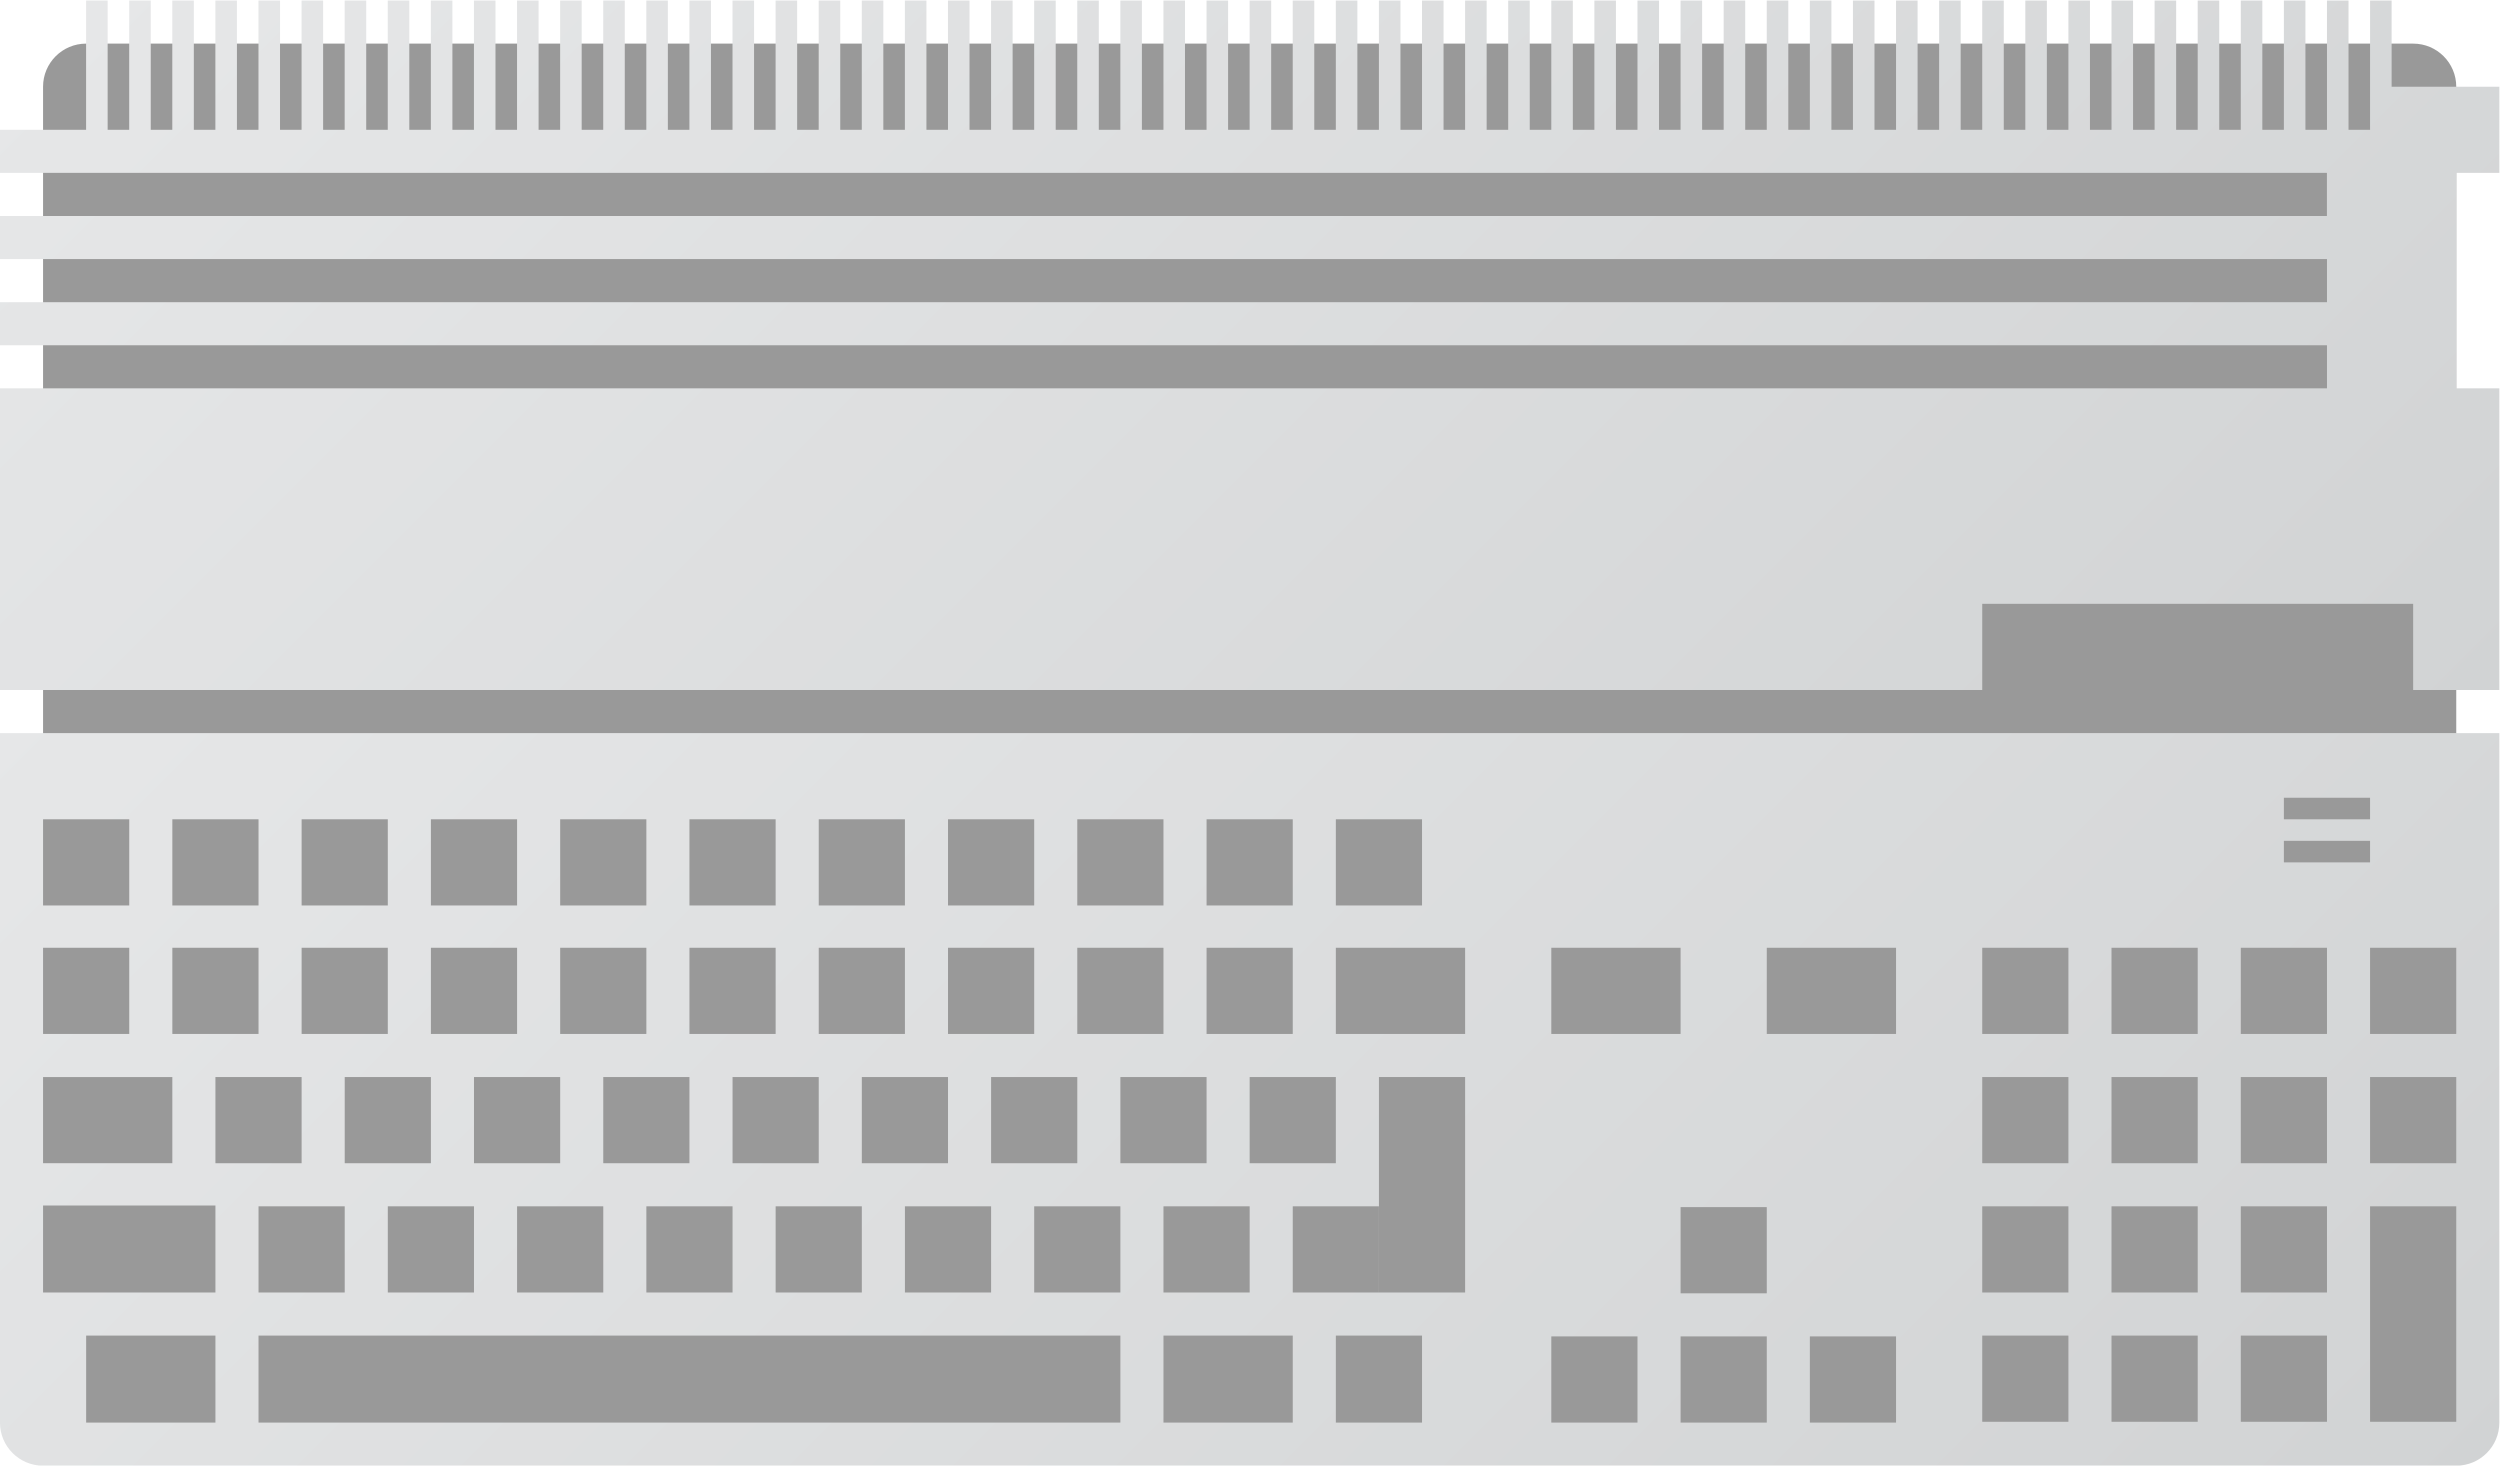 <?xml version="1.0" encoding="UTF-8" standalone="no"?>
<svg
   xmlns:dc="http://purl.org/dc/elements/1.1/"
   xmlns:cc="http://creativecommons.org/ns#"
   xmlns:rdf="http://www.w3.org/1999/02/22-rdf-syntax-ns#"
   xmlns:svg="http://www.w3.org/2000/svg"
   xmlns="http://www.w3.org/2000/svg"
   viewBox="0 0 309.333 181.333"
   height="181.333"
   width="309.333"
   xml:space="preserve"
   id="svg2"
   version="1.1"><defs
     id="defs6"><clipPath
       id="clipPath18"
       clipPathUnits="userSpaceOnUse"><path
         id="path16"
         d="M 0,256 H 256 V 0 H 0 Z" /></clipPath><clipPath
       id="clipPath30"
       clipPathUnits="userSpaceOnUse"><path
         id="path28"
         d="m 232,196 v -8 -4 h -2 v 12 h -2 v -12 h -2 v 12 h -2 v -12 h -2 v 12 h -2 v -12 h -2 v 12 h -2 v -12 h -2 v 12 h -2 v -12 h -2 v 12 h -2 v -12 h -2 v 12 h -2 v -12 h -2 v 12 h -2 v -12 h -2 v 12 h -2 v -12 h -2 v 12 h -2 v -12 h -2 v 12 h -2 v -12 h -2 v 12 h -2 v -12 h -2 v 12 h -2 v -12 h -2 v 12 h -2 v -12 h -2 v 12 h -2 v -12 h -2 v 12 h -2 v -12 h -2 v 12 h -2 v -12 h -2 v 12 h -2 v -12 h -2 v 12 h -2 v -12 h -2 v 12 h -2 v -12 h -2 v 12 h -2 v -12 h -2 v 12 h -2 v -12 h -2 v 12 h -2 v -12 h -2 v 12 h -2 v -12 h -2 v 12 h -2 v -12 h -2 v 12 h -2 v -12 h -2 v 12 h -2 v -12 h -2 v 12 h -2 v -12 h -2 v 12 h -2 v -12 h -2 v 12 h -2 v -12 h -2 v 12 h -2 v -12 h -2 v 12 h -2 v -12 h -2 v 12 h -2 v -12 h -2 v 12 h -2 v -12 h -2 v 12 h -2 v -12 h -2 v 12 h -2 v -12 h -2 v 12 h -2 v -12 h -2 v 12 h -2 v -12 h -2 v 12 h -2 v -12 h -2 v 12 h -2 v -12 h -2 v 12 h -2 v -12 h -2 v 12 h -2 v -12 h -2 v 12 h -2 v -12 h -2 v 12 h -2 v -12 h -2 v 12 h -2 v -12 h -2 v 12 h -2 v -12 h -2 v 12 h -2 v -12 h -2 v 12 h -2 v -12 h -2 v 12 h -2 v -12 h -2 v 12 h -2 v -12 h -2 v 12 h -2 v -12 h -2 v 12 h -2 v -12 h -2 v 12 h -2 v -12 h -8 v -4 h 216 v -4 H 12 v -4 h 216 v -4 H 12 v -4 h 216 v -4 H 12 v -28 h 232 v 28 h -4 v 20 h 4 v 8 h -10 v 8 z" /></clipPath><linearGradient
       id="linearGradient40"
       spreadMethod="pad"
       gradientTransform="matrix(144,-144,-144,-144,56,232)"
       gradientUnits="userSpaceOnUse"
       y2="0"
       x2="1"
       y1="0"
       x1="0"><stop
         id="stop36"
         offset="0"
         style="stop-opacity:1;stop-color:#e6e7e8" /><stop
         id="stop38"
         offset="1"
         style="stop-opacity:1;stop-color:#d1d3d4" /></linearGradient><clipPath
       id="clipPath50"
       clipPathUnits="userSpaceOnUse"><path
         id="path48"
         d="M 0,256 H 256 V 0 H 0 Z" /></clipPath><clipPath
       id="clipPath60"
       clipPathUnits="userSpaceOnUse"><path
         id="path58"
         d="M 12,128 V 64 c 0,-2.209 1.791,-4 4,-4 v 0 h 224 c 2.209,0 4,1.791 4,4 v 0 64 z" /></clipPath><linearGradient
       id="linearGradient70"
       spreadMethod="pad"
       gradientTransform="matrix(148.828,-148.828,-148.828,-148.828,53.586,169.586)"
       gradientUnits="userSpaceOnUse"
       y2="0"
       x2="1"
       y1="0"
       x1="0"><stop
         id="stop66"
         offset="0"
         style="stop-opacity:1;stop-color:#e6e7e8" /><stop
         id="stop68"
         offset="1"
         style="stop-opacity:1;stop-color:#d1d3d4" /></linearGradient><clipPath
       id="clipPath80"
       clipPathUnits="userSpaceOnUse"><path
         id="path78"
         d="M 0,256 H 256 V 0 H 0 Z" /></clipPath></defs><g
     transform="matrix(1.333,0,0,-1.333,-16,261.333)"
     id="g10"><g
       id="g12"><g
         clip-path="url(#clipPath18)"
         id="g14"><g
           transform="translate(236,156)"
           id="g20"><path
             id="path22"
             style="fill:#999999;fill-opacity:1;fill-rule:nonzero;stroke:none"
             d="m 0,0 h -216 c -2.209,0 -4,1.791 -4,4 v 28 c 0,2.209 1.791,4 4,4 H 0 c 2.209,0 4,-1.791 4,-4 V 4 C 4,1.791 2.209,0 0,0" /></g></g></g><g
       id="g24"><g
         clip-path="url(#clipPath30)"
         id="g26"><g
           id="g32"><g
             id="g34"><path
               id="path42"
               style="fill:url(#linearGradient40);stroke:none"
               d="m 232,196 v -8 -4 h -2 v 12 h -2 v -12 h -2 v 12 h -2 v -12 h -2 v 12 h -2 v -12 h -2 v 12 h -2 v -12 h -2 v 12 h -2 v -12 h -2 v 12 h -2 v -12 h -2 v 12 h -2 v -12 h -2 v 12 h -2 v -12 h -2 v 12 h -2 v -12 h -2 v 12 h -2 v -12 h -2 v 12 h -2 v -12 h -2 v 12 h -2 v -12 h -2 v 12 h -2 v -12 h -2 v 12 h -2 v -12 h -2 v 12 h -2 v -12 h -2 v 12 h -2 v -12 h -2 v 12 h -2 v -12 h -2 v 12 h -2 v -12 h -2 v 12 h -2 v -12 h -2 v 12 h -2 v -12 h -2 v 12 h -2 v -12 h -2 v 12 h -2 v -12 h -2 v 12 h -2 v -12 h -2 v 12 h -2 v -12 h -2 v 12 h -2 v -12 h -2 v 12 h -2 v -12 h -2 v 12 h -2 v -12 h -2 v 12 h -2 v -12 h -2 v 12 h -2 v -12 h -2 v 12 h -2 v -12 h -2 v 12 h -2 v -12 h -2 v 12 h -2 v -12 h -2 v 12 h -2 v -12 h -2 v 12 h -2 v -12 h -2 v 12 h -2 v -12 h -2 v 12 h -2 v -12 h -2 v 12 h -2 v -12 h -2 v 12 h -2 v -12 h -2 v 12 h -2 v -12 h -2 v 12 h -2 v -12 h -2 v 12 h -2 v -12 h -2 v 12 h -2 v -12 h -2 v 12 h -2 v -12 h -2 v 12 h -2 v -12 h -2 v 12 h -2 v -12 h -2 v 12 h -2 v -12 h -2 v 12 h -2 v -12 h -2 v 12 h -2 v -12 h -2 v 12 h -2 v -12 h -2 v 12 h -2 v -12 h -2 v 12 h -2 v -12 h -2 v 12 h -2 v -12 h -2 v 12 h -2 v -12 h -8 v -4 h 216 v -4 H 12 v -4 h 216 v -4 H 12 v -4 h 216 v -4 H 12 v -28 h 232 v 28 h -4 v 20 h 4 v 8 h -10 v 8 z" /></g></g></g></g><g
       id="g44"><g
         clip-path="url(#clipPath50)"
         id="g46"><path
           id="path52"
           style="fill:#999999;fill-opacity:1;fill-rule:nonzero;stroke:none"
           d="m 236,128 h -40 v 12 h 40 z" /></g></g><g
       id="g54"><g
         clip-path="url(#clipPath60)"
         id="g56"><g
           id="g62"><g
             id="g64"><path
               id="path72"
               style="fill:url(#linearGradient70);stroke:none"
               d="M 12,128 V 64 c 0,-2.209 1.791,-4 4,-4 v 0 h 224 c 2.209,0 4,1.791 4,4 v 0 64 z" /></g></g></g></g><g
       id="g74"><g
         clip-path="url(#clipPath80)"
         id="g76"><path
           id="path82"
           style="fill:#999999;fill-opacity:1;fill-rule:nonzero;stroke:none"
           d="m 16,128 h 224 v 4 H 16 Z" /><path
           id="path84"
           style="fill:#999999;fill-opacity:1;fill-rule:nonzero;stroke:none"
           d="m 232,120 h -8 v 2 h 8 z" /><path
           id="path86"
           style="fill:#999999;fill-opacity:1;fill-rule:nonzero;stroke:none"
           d="m 232,116 h -8 v 2 h 8 z" /><path
           id="path88"
           style="fill:#999999;fill-opacity:1;fill-rule:nonzero;stroke:none"
           d="m 24,100.075 h -8 v 8 h 8 z" /><path
           id="path90"
           style="fill:#999999;fill-opacity:1;fill-rule:nonzero;stroke:none"
           d="M 28,88.075 H 16 v 8 h 12 z" /><path
           id="path92"
           style="fill:#999999;fill-opacity:1;fill-rule:nonzero;stroke:none"
           d="m 36,100.075 h -8 v 8 h 8 z" /><path
           id="path94"
           style="fill:#999999;fill-opacity:1;fill-rule:nonzero;stroke:none"
           d="m 40,88.075 h -8 v 8 h 8 z" /><path
           id="path96"
           style="fill:#999999;fill-opacity:1;fill-rule:nonzero;stroke:none"
           d="m 44,76.075 h -8 v 8 h 8 z" /><path
           id="path98"
           style="fill:#999999;fill-opacity:1;fill-rule:nonzero;stroke:none"
           d="m 56,76.075 h -8 v 8 h 8 z" /><path
           id="path100"
           style="fill:#999999;fill-opacity:1;fill-rule:nonzero;stroke:none"
           d="m 68,76.075 h -8 v 8 h 8 z" /><path
           id="path102"
           style="fill:#999999;fill-opacity:1;fill-rule:nonzero;stroke:none"
           d="m 80,76.075 h -8 v 8 h 8 z" /><path
           id="path104"
           style="fill:#999999;fill-opacity:1;fill-rule:nonzero;stroke:none"
           d="m 92,76.075 h -8 v 8 h 8 z" /><path
           id="path106"
           style="fill:#999999;fill-opacity:1;fill-rule:nonzero;stroke:none"
           d="m 104,76.075 h -8 v 8 h 8 z" /><path
           id="path108"
           style="fill:#999999;fill-opacity:1;fill-rule:nonzero;stroke:none"
           d="m 116,76.075 h -8 v 8 h 8 z" /><path
           id="path110"
           style="fill:#999999;fill-opacity:1;fill-rule:nonzero;stroke:none"
           d="m 128,76.075 h -8 v 8 h 8 z" /><path
           id="path112"
           style="fill:#999999;fill-opacity:1;fill-rule:nonzero;stroke:none"
           d="m 140,76.075 h -8 v 8 h 8 z" /><path
           id="path114"
           style="fill:#999999;fill-opacity:1;fill-rule:nonzero;stroke:none"
           d="m 52,88.075 h -8 v 8 h 8 z" /><path
           id="path116"
           style="fill:#999999;fill-opacity:1;fill-rule:nonzero;stroke:none"
           d="m 64,88.075 h -8 v 8 h 8 z" /><path
           id="path118"
           style="fill:#999999;fill-opacity:1;fill-rule:nonzero;stroke:none"
           d="m 76,88.075 h -8 v 8 h 8 z" /><path
           id="path120"
           style="fill:#999999;fill-opacity:1;fill-rule:nonzero;stroke:none"
           d="m 88,88.075 h -8 v 8 h 8 z" /><path
           id="path122"
           style="fill:#999999;fill-opacity:1;fill-rule:nonzero;stroke:none"
           d="m 100,88.075 h -8 v 8 h 8 z" /><path
           id="path124"
           style="fill:#999999;fill-opacity:1;fill-rule:nonzero;stroke:none"
           d="m 112,88.075 h -8 v 8 h 8 z" /><path
           id="path126"
           style="fill:#999999;fill-opacity:1;fill-rule:nonzero;stroke:none"
           d="m 124,88.075 h -8 v 8 h 8 z" /><path
           id="path128"
           style="fill:#999999;fill-opacity:1;fill-rule:nonzero;stroke:none"
           d="m 136,88.075 h -8 v 8 h 8 z" /><path
           id="path130"
           style="fill:#999999;fill-opacity:1;fill-rule:nonzero;stroke:none"
           d="m 204,100.075 h -8 v 8 h 8 z" /><path
           id="path132"
           style="fill:#999999;fill-opacity:1;fill-rule:nonzero;stroke:none"
           d="m 216,100.075 h -8 v 8 h 8 z" /><path
           id="path134"
           style="fill:#999999;fill-opacity:1;fill-rule:nonzero;stroke:none"
           d="m 228,100.075 h -8 v 8 h 8 z" /><path
           id="path136"
           style="fill:#999999;fill-opacity:1;fill-rule:nonzero;stroke:none"
           d="m 240,100.075 h -8 v 8 h 8 z" /><path
           id="path138"
           style="fill:#999999;fill-opacity:1;fill-rule:nonzero;stroke:none"
           d="m 204,88.075 h -8 v 8 h 8 z" /><path
           id="path140"
           style="fill:#999999;fill-opacity:1;fill-rule:nonzero;stroke:none"
           d="m 216,88.075 h -8 v 8 h 8 z" /><path
           id="path142"
           style="fill:#999999;fill-opacity:1;fill-rule:nonzero;stroke:none"
           d="m 228,88.075 h -8 v 8 h 8 z" /><path
           id="path144"
           style="fill:#999999;fill-opacity:1;fill-rule:nonzero;stroke:none"
           d="m 240,88.075 h -8 v 8 h 8 z" /><path
           id="path146"
           style="fill:#999999;fill-opacity:1;fill-rule:nonzero;stroke:none"
           d="m 204,76.075 h -8 v 8 h 8 z" /><path
           id="path148"
           style="fill:#999999;fill-opacity:1;fill-rule:nonzero;stroke:none"
           d="m 216,76.075 h -8 v 8 h 8 z" /><path
           id="path150"
           style="fill:#999999;fill-opacity:1;fill-rule:nonzero;stroke:none"
           d="m 228,76.075 h -8 v 8 h 8 z" /><path
           id="path152"
           style="fill:#999999;fill-opacity:1;fill-rule:nonzero;stroke:none"
           d="m 204,64.075 h -8 v 8 h 8 z" /><path
           id="path154"
           style="fill:#999999;fill-opacity:1;fill-rule:nonzero;stroke:none"
           d="m 216,64.075 h -8 v 8 h 8 z" /><path
           id="path156"
           style="fill:#999999;fill-opacity:1;fill-rule:nonzero;stroke:none"
           d="m 228,64.075 h -8 v 8 h 8 z" /><path
           id="path158"
           style="fill:#999999;fill-opacity:1;fill-rule:nonzero;stroke:none"
           d="m 240,64.075 h -8 v 20 h 8 z" /><path
           id="path160"
           style="fill:#999999;fill-opacity:1;fill-rule:nonzero;stroke:none"
           d="m 176,76 h -8 v 8 h 8 z" /><path
           id="path162"
           style="fill:#999999;fill-opacity:1;fill-rule:nonzero;stroke:none"
           d="m 164,64 h -8 v 8 h 8 z" /><path
           id="path164"
           style="fill:#999999;fill-opacity:1;fill-rule:nonzero;stroke:none"
           d="m 176,64 h -8 v 8 h 8 z" /><path
           id="path166"
           style="fill:#999999;fill-opacity:1;fill-rule:nonzero;stroke:none"
           d="m 188,64 h -8 v 8 h 8 z" /><path
           id="path168"
           style="fill:#999999;fill-opacity:1;fill-rule:nonzero;stroke:none"
           d="m 148,76.075 h -8 v 20 h 8 z" /><path
           id="path170"
           style="fill:#999999;fill-opacity:1;fill-rule:nonzero;stroke:none"
           d="m 48,100.075 h -8 v 8 h 8 z" /><path
           id="path172"
           style="fill:#999999;fill-opacity:1;fill-rule:nonzero;stroke:none"
           d="m 60,100.075 h -8 v 8 h 8 z" /><path
           id="path174"
           style="fill:#999999;fill-opacity:1;fill-rule:nonzero;stroke:none"
           d="m 72,100.075 h -8 v 8 h 8 z" /><path
           id="path176"
           style="fill:#999999;fill-opacity:1;fill-rule:nonzero;stroke:none"
           d="m 84,100.075 h -8 v 8 h 8 z" /><path
           id="path178"
           style="fill:#999999;fill-opacity:1;fill-rule:nonzero;stroke:none"
           d="m 96,100.075 h -8 v 8 h 8 z" /><path
           id="path180"
           style="fill:#999999;fill-opacity:1;fill-rule:nonzero;stroke:none"
           d="m 108,100.075 h -8 v 8 h 8 z" /><path
           id="path182"
           style="fill:#999999;fill-opacity:1;fill-rule:nonzero;stroke:none"
           d="m 120,100.075 h -8 v 8 h 8 z" /><path
           id="path184"
           style="fill:#999999;fill-opacity:1;fill-rule:nonzero;stroke:none"
           d="m 132,100.075 h -8 v 8 h 8 z" /><path
           id="path186"
           style="fill:#999999;fill-opacity:1;fill-rule:nonzero;stroke:none"
           d="m 148,100.075 h -12 v 8 h 12 z" /><path
           id="path188"
           style="fill:#999999;fill-opacity:1;fill-rule:nonzero;stroke:none"
           d="m 24,112 h -8 v 8 h 8 z" /><path
           id="path190"
           style="fill:#999999;fill-opacity:1;fill-rule:nonzero;stroke:none"
           d="m 36,112 h -8 v 8 h 8 z" /><path
           id="path192"
           style="fill:#999999;fill-opacity:1;fill-rule:nonzero;stroke:none"
           d="m 48,112 h -8 v 8 h 8 z" /><path
           id="path194"
           style="fill:#999999;fill-opacity:1;fill-rule:nonzero;stroke:none"
           d="m 60,112 h -8 v 8 h 8 z" /><path
           id="path196"
           style="fill:#999999;fill-opacity:1;fill-rule:nonzero;stroke:none"
           d="m 72,112 h -8 v 8 h 8 z" /><path
           id="path198"
           style="fill:#999999;fill-opacity:1;fill-rule:nonzero;stroke:none"
           d="m 84,112 h -8 v 8 h 8 z" /><path
           id="path200"
           style="fill:#999999;fill-opacity:1;fill-rule:nonzero;stroke:none"
           d="m 96,112 h -8 v 8 h 8 z" /><path
           id="path202"
           style="fill:#999999;fill-opacity:1;fill-rule:nonzero;stroke:none"
           d="m 108,112 h -8 v 8 h 8 z" /><path
           id="path204"
           style="fill:#999999;fill-opacity:1;fill-rule:nonzero;stroke:none"
           d="m 120,112 h -8 v 8 h 8 z" /><path
           id="path206"
           style="fill:#999999;fill-opacity:1;fill-rule:nonzero;stroke:none"
           d="m 132,112 h -8 v 8 h 8 z" /><path
           id="path208"
           style="fill:#999999;fill-opacity:1;fill-rule:nonzero;stroke:none"
           d="m 144,112 h -8 v 8 h 8 z" /><path
           id="path210"
           style="fill:#999999;fill-opacity:1;fill-rule:nonzero;stroke:none"
           d="m 168,100.075 h -12 v 8 h 12 z" /><path
           id="path212"
           style="fill:#999999;fill-opacity:1;fill-rule:nonzero;stroke:none"
           d="m 188,100.075 h -12 v 8 h 12 z" /><path
           id="path214"
           style="fill:#999999;fill-opacity:1;fill-rule:nonzero;stroke:none"
           d="M 32,76.075 H 16 v 8.075 h 16 z" /><path
           id="path216"
           style="fill:#999999;fill-opacity:1;fill-rule:nonzero;stroke:none"
           d="M 32,64 H 20 v 8.075 h 12 z" /><path
           id="path218"
           style="fill:#999999;fill-opacity:1;fill-rule:nonzero;stroke:none"
           d="m 132,64 h -12 v 8.075 h 12 z" /><path
           id="path220"
           style="fill:#999999;fill-opacity:1;fill-rule:nonzero;stroke:none"
           d="m 144,64 h -8 v 8.075 h 8 z" /><path
           id="path222"
           style="fill:#999999;fill-opacity:1;fill-rule:nonzero;stroke:none"
           d="M 116,64 H 36 v 8.075 h 80 z" /></g></g></g></svg>